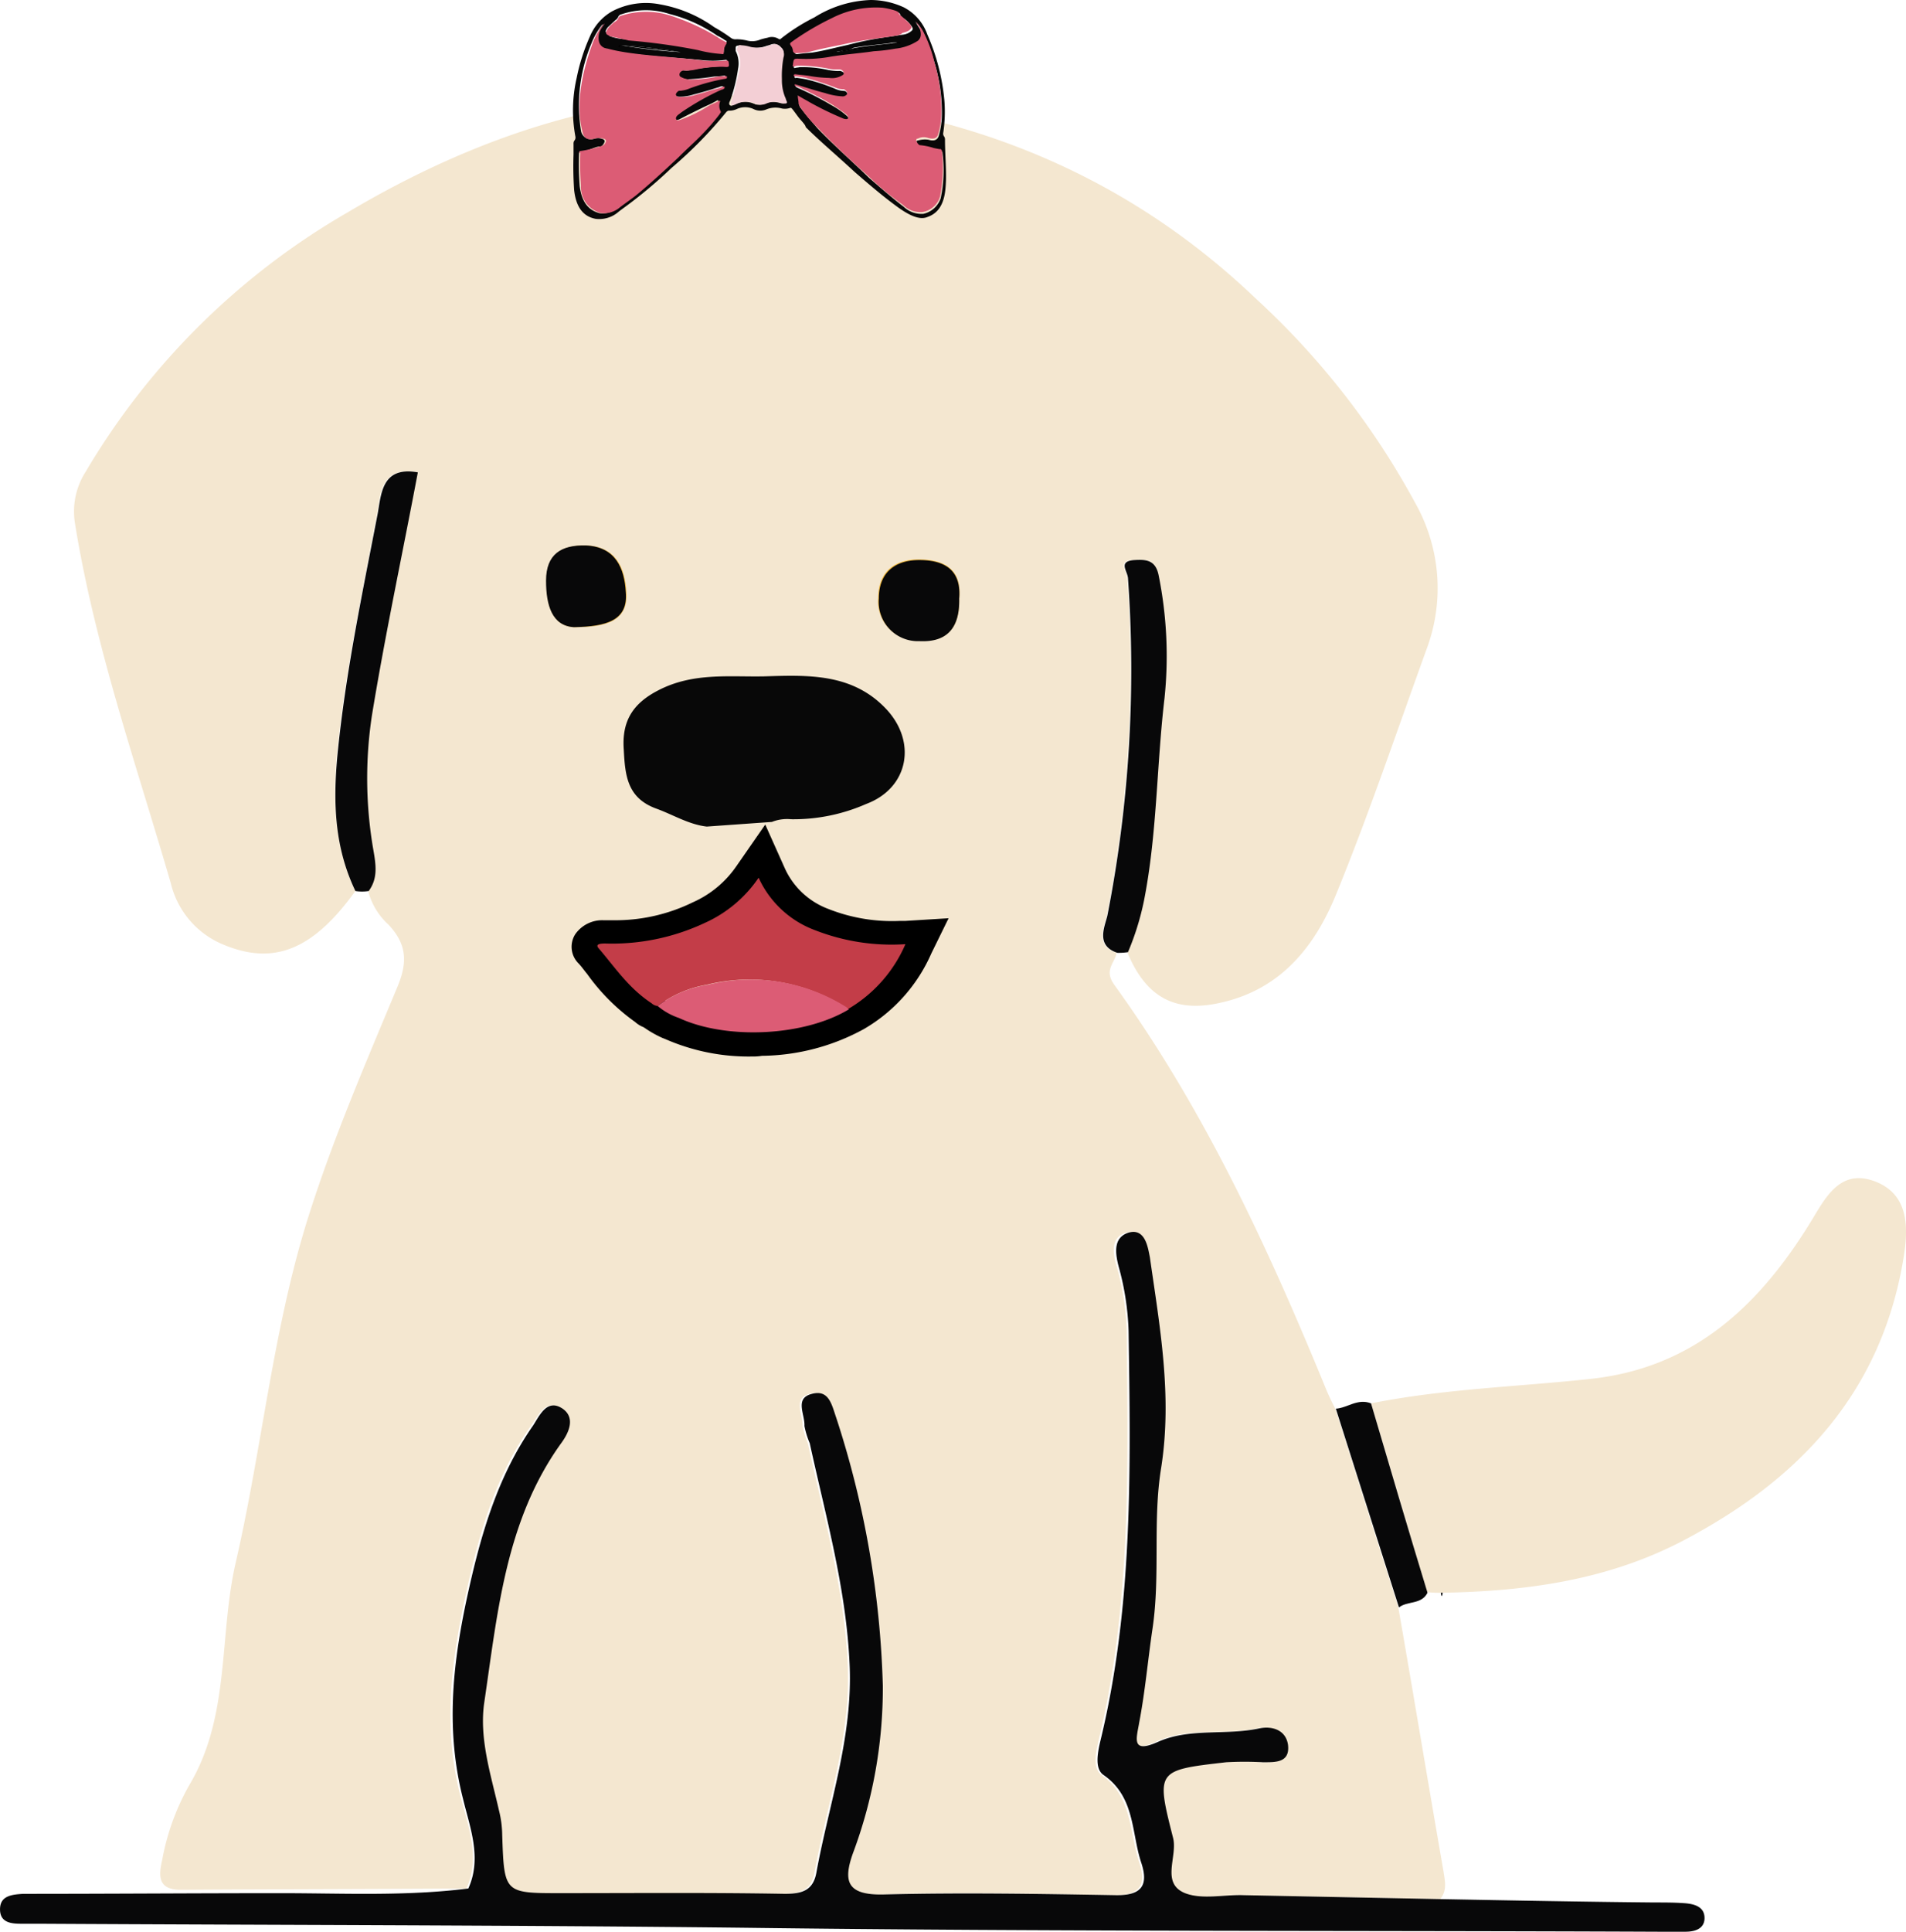 <svg xmlns="http://www.w3.org/2000/svg" width="179.342" height="181.68" viewBox="0 0 179.342 181.68">
  <g id="Group_306" data-name="Group 306" transform="translate(-1366.496 -570.62)">
    <path id="Path_534" data-name="Path 534" d="M1404.111,659.8c-4,5.563-7.688,7-12.375,5.063a8.343,8.343,0,0,1-5-5.813c-3.25-11.188-7.125-22.188-9-33.751a6.937,6.937,0,0,1,1-4.938,68.193,68.193,0,0,1,24.626-24.376c12.313-7.313,25.563-11.688,39.876-10.938,17.313.938,32.876,6.875,45.626,19.063a73.673,73.673,0,0,1,15,19.251,16.305,16.305,0,0,1,1.063,13.625c-2.812,7.75-5.438,15.563-8.563,23.188-2,4.875-5.187,8.875-10.813,10.125-4.313,1-7.063-.5-8.813-4.75a25.308,25.308,0,0,0,1.5-4.813c1.188-6.313,1.125-12.688,1.938-19.063a38.192,38.192,0,0,0-.562-11.625c-.312-1.5-1.25-1.438-2.313-1.375-1.5.063-.625,1-.562,1.688a120.19,120.19,0,0,1-1.937,31.751c-.25,1.125-1.125,2.813.938,3.5-.187,1-1.25,1.625-.187,3.063,8.438,11.688,14.438,24.688,19.875,37.938.25.625.563,1.25.875,1.875,2,6.25,3.938,12.438,5.938,18.688,1.438,8.25,2.813,16.563,4.25,24.813.125.875.375,1.813-.312,2.625l-18.688-.375c-1.875-.062-3.875.5-5.5-.187-2.312-.937-.687-3.438-1.125-5.188-1.625-6.313-1.562-6.375,5-7.125a21.044,21.044,0,0,1,3.438,0c1.188,0,2.563.125,2.375-1.625-.187-1.375-1.437-1.813-2.687-1.562-3.125.688-6.5-.125-9.5,1.25-2.625,1.188-2.062-.312-1.812-1.813.563-2.937.813-5.875,1.25-8.813.75-5.063,0-10.188.813-15.125,1.063-6.75-.187-13.25-1.062-19.813-.125-.938-.437-2.688-2-2.313-1.437.375-1.375,1.75-.937,3.188a24.539,24.539,0,0,1,.938,6.063c.125,12.875.438,25.751-2.625,38.439-.25,1.063-.625,2.688.25,3.313,2.938,2.063,2.625,5.438,3.563,8.25.75,2.25-.062,3.125-2.5,3.063-7.25-.125-14.563-.312-21.813-.062-3.375.063-3.75-1.187-2.813-3.875a44.089,44.089,0,0,0,2.813-15.75,88.815,88.815,0,0,0-4.375-25.188c-.375-1.25-.687-2.75-2.375-2.25-1.562.438-.562,1.938-.625,3a9.534,9.534,0,0,0,.5,1.625c1.5,6.875,3.438,13.688,3.75,20.813.313,6.813-1.937,13.063-3.125,19.563-.312,1.75-1.437,2-3,2-7-.062-14.063-.062-21.063-.062-5.313,0-5.313,0-5.5-5.438a15.473,15.473,0,0,0-.312-2.375c-.75-3.375-1.875-6.813-1.375-10.125,1.25-8.375,2-17,7.188-24.313.75-1,1.438-2.5.188-3.313-1.437-1-2.125.688-2.812,1.625-3.5,4.938-5,10.625-6.25,16.438-1.312,6.188-2,12.313-.312,18.625.688,2.625,1.813,5.563.5,8.438-8.938.063-17.938.063-26.876.125-2.25,0-2.062-1.437-1.75-2.813a22.317,22.317,0,0,1,2.563-7.063c3.875-6.5,2.75-14.063,4.375-21,2.5-10.875,3.5-22.126,6.938-32.813,2.313-7.25,5.375-14.313,8.313-21.376.938-2.313.75-3.938-.875-5.688a6.5,6.5,0,0,1-1.937-3.188c.875-1.25.688-2.438.438-3.875a39.289,39.289,0,0,1-.125-12.688c1.188-7.625,2.813-15.25,4.313-22.813-3.5-.625-3.438,2.125-3.813,4.063-1.437,7.438-3,14.875-3.75,22.5C1401.986,651.614,1402.173,655.739,1404.111,659.8Z" transform="translate(-4.174 -5.38)" fill="#f4e7d0"/>
    <g id="Group_302" data-name="Group 302" transform="translate(1420.406 570.62)">
      <g id="Group_301" data-name="Group 301" transform="translate(0)">
        <path id="Path_535" data-name="Path 535" d="M1474.054,581.75c-.223-.277-.446-.613-.671-.884-.074-.07-.075-.131-.224-.088a1.5,1.5,0,0,1-.748.047,2.258,2.258,0,0,0-1.5.1,1.443,1.443,0,0,1-1.2-.062,1.887,1.887,0,0,0-1.575.026,1.634,1.634,0,0,1-.747.137.472.472,0,0,0-.224.149,40.338,40.338,0,0,1-5.134,5.234,43.972,43.972,0,0,1-3.493,3.007c-.475.377-1.01.75-1.469,1.1a2.759,2.759,0,0,1-2.173.689c-1.237-.229-1.859-1.164-2.034-2.705a32.394,32.394,0,0,1-.057-3.354c0-.3,0-.669,0-.974a.562.562,0,0,1,.057-.3.453.453,0,0,0,.116-.418,13.589,13.589,0,0,1,.115-5.473,18.433,18.433,0,0,1,1.25-3.927,4.905,4.905,0,0,1,2.073-2.359,6.831,6.831,0,0,1,4.548-.659,12.465,12.465,0,0,1,5.084,2.143,15.226,15.226,0,0,1,1.564,1,.717.717,0,0,0,.524.132,4.412,4.412,0,0,1,.974.117,1.984,1.984,0,0,0,1.276-.089,6.365,6.365,0,0,1,.676-.171,1.217,1.217,0,0,1,1.05.115c.151.072.15.011.225-.043a17.882,17.882,0,0,1,3.125-1.981,10.622,10.622,0,0,1,5.316-1.639,7.536,7.536,0,0,1,3.1.689,4.6,4.6,0,0,1,2.214,2.546,19.877,19.877,0,0,1,1.606,6.2,13.39,13.39,0,0,1-.115,3.115.455.455,0,0,0,.058.239.5.5,0,0,1,.115.357c0,1.462.173,3.1.058,4.443-.116,1.6-.683,2.469-1.721,2.824-.733.307-1.743-.15-3-1.093-1.33-.98-2.58-2.061-3.856-3.164-1.564-1.458-3.175-2.8-4.585-4.2C1474.646,582.4,1474.352,582.1,1474.054,581.75Zm10.855-9.18.064.107c.127.215.315.479.441.7a1.042,1.042,0,0,1-.125,1.244,3.662,3.662,0,0,1-2.131.743,11.919,11.919,0,0,1-2.032.235c-1.244.193-2.523.3-3.978.492a20.057,20.057,0,0,1-2.945.2c-.669-.041-.669-.034-.67.512a.441.441,0,0,0,0,.061c0,.122,0,.182.149.142s.225-.03.373-.068a10.749,10.749,0,0,1,2.729.269,6.318,6.318,0,0,0,.945.092.557.557,0,0,1,.5.164.241.241,0,0,1-.072.4,3.1,3.1,0,0,1-1.231.234c-.51-.02-1.171-.119-1.762-.174-.443-.089-.964-.115-1.336-.167-.149-.021-.223-.031-.224.091,0,.183.149.081.224.092.223.031.521.078.818.131a16.6,16.6,0,0,1,2.789.906,2.176,2.176,0,0,0,.795.191.318.318,0,0,1,.287.159c.071.086.143.233.071.329a.518.518,0,0,1-.358.181,4.877,4.877,0,0,1-1.669-.314c-.878-.226-1.691-.578-2.659-.781-.074-.011-.148-.082-.224-.031,0,.061.075.071.149.143a27.629,27.629,0,0,1,3.244,1.661,8.045,8.045,0,0,1,1.445,1c.214.2.286.407.071.452-.071.036-.215-.014-.359-.063-1.079-.485-2.177-1.012-3.214-1.576-.3-.179-.741-.378-1.039-.6,0,.244.15.571.074.742a.514.514,0,0,0,.149.328c.447.617,1.038,1.277,1.554,1.881,1.473,1.544,3.213,3.068,4.883,4.69,1.043.9,2.132,1.855,3.24,2.7a2.426,2.426,0,0,0,1.845.663,2.226,2.226,0,0,0,1.626-1.452,12.713,12.713,0,0,0,.175-4.279c0-.061,0-.061-.058-.117s-.058-.056-.117-.05c-.117.072-.293.028-.591-.116a3.027,3.027,0,0,0-1.284-.273.473.473,0,0,1-.314-.3c-.126-.216-.064-.291,0-.3l.126-.027a2.242,2.242,0,0,1,.928-.051c.548.156.841.006.959-.373a7.512,7.512,0,0,0,.292-2.039,16.074,16.074,0,0,0-.649-4.681,21.066,21.066,0,0,0-1.094-2.994,3.008,3.008,0,0,0-.626-.847l-.19-.262Zm-31.525,12.264c0,.061-.059.116-.059.177a27.041,27.041,0,0,0,.059,3.113c.179,1.424.758,2.259,1.885,2.551a2.321,2.321,0,0,0,1.8-.581c.46-.353.995-.725,1.47-1.1,1.426-1.13,2.7-2.383,4-3.6.793-.686,1.523-1.432,2.259-2.209a9.006,9.006,0,0,0,1.628-1.9c.075-.072.148-.145.074-.255-.15-.221-.074-.537-.074-.841,0-.122,0-.183-.149-.1a9.348,9.348,0,0,1-.963.482c-.886.426-1.692.818-2.558,1.276-.144.046-.361.117-.432-.041s.072-.329.216-.438.288-.216.434-.321a23.106,23.106,0,0,1,3.6-2.041c.074-.011.149-.083.224-.094s.075-.071.074-.132-.076-.051-.149-.04c-.148.022-.224.094-.372.117q-1.115.362-2.214.643a4.3,4.3,0,0,1-1.382.214c-.144-.016-.36-.005-.432-.163-.071-.1,0-.182.072-.268s.216-.194.289-.156a2.366,2.366,0,0,0,.87-.2,12.161,12.161,0,0,1,3.393-.949c.148-.02.15-.081.149-.141,0-.123-.076-.112-.149-.1a5.945,5.945,0,0,1-.892.077,20.549,20.549,0,0,1-2.5.263,1.386,1.386,0,0,1-.87-.286.243.243,0,0,1,0-.366.472.472,0,0,1,.434-.2,1.811,1.811,0,0,0,.874-.063,21.419,21.419,0,0,1,2.732-.311c.67.028.671-.026.522-.5,0-.121-.075-.113-.224-.093a8.591,8.591,0,0,1-2.149.017c-3.618-.36-6.745-.413-9.028-1.071a1.025,1.025,0,0,1-.756-.592,1.645,1.645,0,0,1,.25-1.349c.064-.109.189-.264.252-.371l-.126.094a6.9,6.9,0,0,0-.994,1.758,15.019,15.019,0,0,0-.961,8.211.954.954,0,0,0,1.207.724,1.218,1.218,0,0,1,.938.069c.064.076.127.151,0,.366s-.252.309-.378.283C1454.766,584.414,1453.971,584.952,1453.385,584.834Zm29.305-10.783c.335-.052.8-.135,1.19-.182a1.5,1.5,0,0,0,.775-.385c.127-.152.065-.259-.128-.517a2.868,2.868,0,0,0-.712-.663c-.131-.085-.261-.229-.263-.29a.289.289,0,0,0-.263-.225,6.5,6.5,0,0,0-1.274-.306,9.86,9.86,0,0,0-4.722.933,25.292,25.292,0,0,0-3.835,2.246c-.15.1-.149.164-.075.3a.75.75,0,0,1,.224.577c0,.122.149.2.3.163q.671-.084,1.336-.133c1.182-.187,2.276-.489,3.351-.719A32.327,32.327,0,0,1,1482.69,574.051Zm-26.468-.027a4.815,4.815,0,0,0,1.776.284,57.237,57.237,0,0,1,6.5.9,20.828,20.828,0,0,0,2.219.366c.149.039.224.03.224-.153a1.386,1.386,0,0,1,.224-.761c.075-.131.076-.192-.075-.234a4.641,4.641,0,0,0-.744-.44,13.974,13.974,0,0,0-4.529-2.055,7.081,7.081,0,0,0-4.485.03.417.417,0,0,0-.329.267.635.635,0,0,1-.262.291c-.2.189-.454.424-.711.666-.193.258-.255.426-.128.517C1455.965,573.837,1456.093,573.868,1456.222,574.023Zm16.115,1.069a.83.83,0,0,0-1.05-.246c-.149.055-.225.052-.375.109a2.828,2.828,0,0,1-1.651.076c-.226-.052-.524-.1-.825-.135-.3.023-.375.031-.374.275v.243a2.582,2.582,0,0,1,.224,1.687,15.093,15.093,0,0,1-.748,3c-.075.13-.149.321,0,.426s.3-.032.449-.107a2.12,2.12,0,0,1,1.8-.041c.076,0,.076.06.15.058a1.353,1.353,0,0,0,.826-.059,1.907,1.907,0,0,1,1.2-.131c.15.009.3.082.449.094.225.019.3-.033.3-.216a.833.833,0,0,0-.15-.379,4.24,4.24,0,0,1-.3-1.67,18.86,18.86,0,0,1,.15-2.059A.64.64,0,0,0,1472.337,575.093Zm5.68.288a.119.119,0,0,0,.144.047c1.513-.233,3.051-.39,4.328-.639.336-.054.669-.037.866-.279,0,0,.066-.02.066.041l.066.1s0,.061-.066.019a1.394,1.394,0,0,0-.731-.012c-1.073.174-2.248.213-3.528.456A2.536,2.536,0,0,1,1478.017,575.38Zm-15.122.146a52.412,52.412,0,0,0-5.563-.641A46.921,46.921,0,0,0,1462.894,575.526Zm14.543-.022c.073-.039.29.027.434-.048C1477.655,575.386,1477.583,575.548,1477.438,575.5Zm-.363.138v-.122l.073.021v.061C1477.148,575.724,1477.148,575.723,1477.075,575.642Zm-19.875-.8v.061c-.068.1-.067.1-.132.082,0-.061,0-.061,0-.122C1457.134,574.824,1457.134,574.825,1457.2,574.844Zm5.767.721Zm-7.193-2.808Z" transform="translate(-1452.749 -570.62)" fill="#080808"/>
        <path id="Path_536" data-name="Path 536" d="M1497.443,573.889a4.527,4.527,0,0,1,.626.844,12.076,12.076,0,0,1,1.1,2.99,15.5,15.5,0,0,1,.65,4.678,6.843,6.843,0,0,1-.294,2.04c-.117.5-.534.487-.961.376a1.2,1.2,0,0,0-.931.055l-.125.027a.265.265,0,0,0,0,.3c.127.216.251.311.314.3a6.038,6.038,0,0,1,1.286.268c.18.038.358.076.593.113,0-.061.058-.006.117.05a.181.181,0,0,1,.058.117,14.454,14.454,0,0,1-.175,4.28,2.078,2.078,0,0,1-1.631,1.458,2.3,2.3,0,0,1-1.847-.656,26.131,26.131,0,0,1-3.245-2.692c-1.814-1.611-3.415-3.128-4.887-4.675a10.058,10.058,0,0,1-1.555-1.876c-.074-.133-.149-.205-.149-.327,0-.244-.073-.437-.074-.742.373.236.744.422,1.039.6a29.747,29.747,0,0,0,3.216,1.566.77.77,0,0,0,.359.062c.216-.046.142-.255-.072-.452-.43-.332-.936-.675-1.446-1-1.093-.611-2.2-1.2-3.245-1.651-.075-.011-.149-.021-.149-.142.074-.051.149.02.224.031.893.252,1.708.531,2.66.773a6.2,6.2,0,0,0,1.669.308.521.521,0,0,0,.359-.182c.07-.1.072-.158-.072-.329-.071-.086-.216-.2-.287-.159a1.941,1.941,0,0,1-.8-.189,27.628,27.628,0,0,0-2.791-.9c-.222-.039-.519-.087-.818-.129-.074-.01-.225.031-.224-.091s.149-.1.224-.092c.447.061.966.09,1.336.163a11.956,11.956,0,0,0,1.763.169,1.86,1.86,0,0,0,1.232-.239c.144-.074.215-.171.072-.4-.143-.169-.288-.156-.505-.162a2.807,2.807,0,0,1-.946-.089,15.2,15.2,0,0,0-2.73-.261.79.79,0,0,0-.373.069c-.149.041-.224-.029-.149-.141a.309.309,0,0,0,0-.061c.074-.537.076-.542.671-.514a12.761,12.761,0,0,0,2.946-.211c1.383-.219,2.739-.311,3.981-.5a16.409,16.409,0,0,0,2.034-.242,4.8,4.8,0,0,0,2.135-.751c.252-.236.376-.565.126-1.245,0-.061-.189-.266-.314-.541C1497.442,573.95,1497.443,573.95,1497.443,573.889Z" transform="translate(-1465.156 -571.846)" fill="#dc5c75"/>
        <path id="Path_537" data-name="Path 537" d="M1453.743,586.179a11.442,11.442,0,0,0,2.01-.468.53.53,0,0,0,.38-.281c.127-.214.062-.289,0-.366a1.6,1.6,0,0,0-.941-.076c-.741.231-1.092-.046-1.212-.733-.524-2.118-.253-4.867.966-8.2a5.938,5.938,0,0,1,1-1.751c.064-.046.064-.107.127-.092-.064.107-.19.261-.252.369a1.63,1.63,0,0,0-.251,1.348.859.859,0,0,0,.759.6c2.359.636,5.429.694,9.048,1.13a12.881,12.881,0,0,0,2.151,0c.149-.019.151.042.224.094.076.541.074.536-.522.493a11.912,11.912,0,0,0-2.734.294,3.9,3.9,0,0,1-.875.057.47.47,0,0,0-.434.194.33.33,0,0,0,0,.366,2.1,2.1,0,0,0,.871.291,12.966,12.966,0,0,0,2.5-.247,3.98,3.98,0,0,1,.893-.072c.075-.009.149-.019.149.1s-.074.131-.149.141a18.943,18.943,0,0,0-3.4.927,2.584,2.584,0,0,1-.871.2c-.071-.038-.216.069-.288.154s-.143.231-.073.268c.072.159.216.172.433.165a4.3,4.3,0,0,0,1.384-.2c.807-.2,1.474-.452,2.216-.629.149-.023.222-.1.372-.116.074-.011.149-.082.149.041,0,.061,0,.121-.074.132a.358.358,0,0,1-.224.092,25.254,25.254,0,0,0-3.605,2.019c-.145.1-.289.211-.434.318s-.287.277-.216.436.216.111.433.043a12.731,12.731,0,0,0,2.561-1.259c.3-.181.666-.307.964-.476.148-.084.224-.034.148.1a1.122,1.122,0,0,0,.075.842c.075.111-.074.194-.075.255a19.687,19.687,0,0,1-1.629,1.886c-.736.772-1.468,1.393-2.262,2.2-1.3,1.213-2.573,2.4-4,3.578-.477.374-1.013.743-1.474,1.092a2.313,2.313,0,0,1-1.806.568,2.512,2.512,0,0,1-1.892-2.565,26.747,26.747,0,0,1-.059-3.113C1453.683,586.355,1453.684,586.355,1453.743,586.179Z" transform="translate(-1453.107 -571.965)" fill="#dc5c75"/>
        <path id="Path_538" data-name="Path 538" d="M1494.95,574.468c-1.34.2-2.736.353-4.242.682-1.076.237-2.171.424-3.355.74a5.14,5.14,0,0,1-1.336.142c-.149.04-.223-.031-.3-.162a.976.976,0,0,0-.224-.576c-.076-.131-.074-.192.075-.3a25.379,25.379,0,0,1,3.838-2.269,9.024,9.024,0,0,1,4.732-.963,6.5,6.5,0,0,1,1.277.3c.134.081.2.061.264.224a.618.618,0,0,0,.263.288c.262.229.458.42.714.658.256.3.257.424.128.516-.128.214-.45.3-.777.391C1495.814,574.377,1495.353,574.393,1494.95,574.468Z" transform="translate(-1465.01 -571.037)" fill="#dc5c75"/>
        <path id="Path_539" data-name="Path 539" d="M1458.1,574.688c-.13-.094-.256-.125-.321-.2-.064-.137,0-.3.128-.517a2.889,2.889,0,0,1,.711-.666c.131-.086.261-.229.262-.291a.418.418,0,0,1,.329-.267,7.59,7.59,0,0,1,4.484-.03,20.827,20.827,0,0,1,4.529,2.055,6.029,6.029,0,0,0,.745.44c.149.041.151.1.075.234a1.238,1.238,0,0,0-.224.761c0,.183-.074.193-.224.153a11.927,11.927,0,0,1-2.219-.366,57.268,57.268,0,0,0-6.5-.9C1459.2,574.928,1458.613,574.82,1458.1,574.688Z" transform="translate(-1454.625 -571.285)" fill="#dc5c75"/>
        <path id="Path_540" data-name="Path 540" d="M1481.259,577.58a.9.9,0,0,1,.224.933,9.523,9.523,0,0,0-.15,2.058,4.263,4.263,0,0,0,.3,1.672c.075.129.076.252.15.381.074.191,0,.243-.3.214-.15-.013-.3-.086-.449-.1a1.83,1.83,0,0,0-1.2.124,1.307,1.307,0,0,1-.826.054c-.074,0-.151,0-.15-.059a2.124,2.124,0,0,0-1.8.031c-.148.073-.373.157-.449.1-.15-.106,0-.244,0-.426.3-1.006.525-2,.748-2.991a2.593,2.593,0,0,0-.224-1.688.161.161,0,0,1,0-.244c.076-.25.148-.318.374-.273a3.393,3.393,0,0,1,.825.139,2.829,2.829,0,0,0,1.652-.065.845.845,0,0,1,.375-.107C1480.658,577.171,1480.885,577.245,1481.259,577.58Z" transform="translate(-1461.671 -573.107)" fill="#f3cfd5"/>
        <path id="Path_541" data-name="Path 541" d="M1493.176,577.738c.36-.066.861-.132,1.217-.238,1.207-.206,2.386-.313,3.523-.444a1.207,1.207,0,0,1,.73.015c.066.041.066-.02.066-.02a.128.128,0,0,0-.066-.1l-.066-.041a1.706,1.706,0,0,1-.865.276c-1.276.249-2.74.364-4.323.626C1493.32,577.786,1493.248,577.823,1493.176,577.738Z" transform="translate(-1467.908 -572.978)"/>
        <path id="Path_542" data-name="Path 542" d="M1465.644,578.084c-2.1-.2-3.908-.374-5.562-.641A52.123,52.123,0,0,1,1465.644,578.084Z" transform="translate(-1455.498 -573.179)"/>
        <path id="Path_543" data-name="Path 543" d="M1492.25,578.395c.144.044.218-.118.434-.048C1492.539,578.421,1492.323,578.356,1492.25,578.395Z" transform="translate(-1467.561 -573.511)"/>
        <path id="Path_544" data-name="Path 544" d="M1491.669,578.617c.072.021.072.082.146.042V578.6s-.073-.082-.073-.021C1491.669,578.557,1491.669,578.617,1491.669,578.617Z" transform="translate(-1467.343 -573.596)"/>
        <path id="Path_545" data-name="Path 545" d="M1459.773,577.372c-.068-.02-.067-.019-.132.083,0,0-.067.1,0,.122s.066.019.132-.082Z" transform="translate(-1455.323 -573.148)"/>
        <path id="Path_546" data-name="Path 546" d="M1469.1,578.531Z" transform="translate(-1458.879 -573.587)"/>
      </g>
    </g>
    <g id="Group_305" data-name="Group 305" transform="translate(1420.28 648.172)">
      <g id="Group_303" data-name="Group 303" transform="translate(0)">
        <path id="Path_547" data-name="Path 547" d="M1470.712,700.713a9.436,9.436,0,0,0,5.313,4.938,18.475,18.475,0,0,0,7.938,1.313h.563a13.05,13.05,0,0,1-5.438,6.125,17.356,17.356,0,0,1-8.25,2.125,18.063,18.063,0,0,1-7.75-1.375,6.575,6.575,0,0,1-1.937-1.125h0a.931.931,0,0,1-.563-.25c-2.187-1.437-3.437-3.375-5-5.188-.25-.312.063-.375.438-.437h1.375a21,21,0,0,0,8.188-1.938,12.169,12.169,0,0,0,5.125-4.188m.375-3.313-1.813,2.625a11.275,11.275,0,0,1-4.437,3.688,18.32,18.32,0,0,1-7.438,1.75h-1.375c-1.187.063-1.75.5-1.938.938a1.447,1.447,0,0,0,.188,1.688,13.728,13.728,0,0,1,.875,1.125,19.328,19.328,0,0,0,4.375,4.375h0a7.215,7.215,0,0,0,.688.438,6.607,6.607,0,0,0,1.688.938,1.058,1.058,0,0,0,.313.125,19.357,19.357,0,0,0,8.625,1.563,19.776,19.776,0,0,0,9.188-2.438,14.588,14.588,0,0,0,6.063-6.813l1-2-2.625.125h-.5a17.081,17.081,0,0,1-7.125-1.188,8.05,8.05,0,0,1-4.5-4.188l-1.25-2.75Z" transform="translate(-1453.054 -695.712)" fill="#080808"/>
        <path id="Path_548" data-name="Path 548" d="M1469.581,716.513a19.521,19.521,0,0,1-8.188-1.625l-.312-.125a10.261,10.261,0,0,1-1.75-1,2.617,2.617,0,0,1-.813-.5,19.19,19.19,0,0,1-4.5-4.5c-.312-.375-.562-.75-.875-1.063a2.2,2.2,0,0,1-.25-2.688,3.092,3.092,0,0,1,2.625-1.313h1.375a16.556,16.556,0,0,0,7.063-1.687,9.787,9.787,0,0,0,4.125-3.438l2.688-3.875,1.875,4.188a7.306,7.306,0,0,0,4.063,3.75,16.3,16.3,0,0,0,6.75,1.125h.5l4.063-.25-1.625,3.313a15.313,15.313,0,0,1-6.375,7.125,20.407,20.407,0,0,1-9.563,2.5A4.753,4.753,0,0,1,1469.581,716.513Zm-8.625-5.625.25.25a5.24,5.24,0,0,0,1.313.813l.375.188a16.464,16.464,0,0,0,7.313,1.313,16.656,16.656,0,0,0,7.875-2.063,10.992,10.992,0,0,0,4.438-4.563,19,19,0,0,1-7.438-1.375,10.71,10.71,0,0,1-5.125-4.125,13.329,13.329,0,0,1-4.563,3.438,20.3,20.3,0,0,1-8.563,2h-.375c.062.063.125.125.125.188a16.3,16.3,0,0,0,3.875,3.875c.063.063.125.063.125.125Zm-6.75-4.875v.25A.19.19,0,0,1,1454.206,706.013Z" transform="translate(-1452.548 -694.7)"/>
      </g>
      <g id="Group_304" data-name="Group 304" transform="translate(2.428 5)">
        <path id="Path_549" data-name="Path 549" d="M1462.1,714.763a.931.931,0,0,1-.562-.25c-2.188-1.438-3.438-3.375-5-5.188-.312-.375.125-.438.625-.438a20.522,20.522,0,0,0,9.375-1.938,12.112,12.112,0,0,0,5.063-4.25,9.436,9.436,0,0,0,5.313,4.938,19.793,19.793,0,0,0,8.5,1.313,13.051,13.051,0,0,1-5.438,6.125c-.125-.062-.187-.187-.312-.25a16.847,16.847,0,0,0-12.938-2.063A10.666,10.666,0,0,0,1462.1,714.763Z" transform="translate(-1456.432 -702.7)" fill="#c33d48"/>
        <path id="Path_550" data-name="Path 550" d="M1465.5,720.524a10.54,10.54,0,0,1,4.75-2,16.894,16.894,0,0,1,12.938,2.063c.125.063.188.188.313.25-4.25,2.563-11.563,2.875-16,.813A6.181,6.181,0,0,1,1465.5,720.524Z" transform="translate(-1459.832 -708.461)" fill="#dc5c75"/>
      </g>
    </g>
    <path id="Path_551" data-name="Path 551" d="M1476.137,685.805a17.007,17.007,0,0,0,7.063-1.438c4-1.5,4.813-5.875,1.813-9-3.188-3.313-7.313-3.125-11.438-3-3.312.062-6.687-.375-9.938,1.313-2.437,1.25-3.437,2.938-3.25,5.563.125,2.438.313,4.563,3.063,5.563,1.563.563,3.063,1.5,4.75,1.688l6.125-.437A3.851,3.851,0,0,1,1476.137,685.805Z" transform="translate(-35.199 -38.133)" fill="#080808"/>
    <path id="Path_552" data-name="Path 552" d="M1451.36,660.386c3.063,0,5.125-.563,4.938-3.313-.125-2.187-.937-4.25-3.75-4.375-2.312-.062-3.75.813-3.75,3.313C1448.735,658.261,1449.3,660.261,1451.36,660.386Z" transform="translate(-30.86 -30.777)" fill="#f8bf41"/>
    <path id="Path_553" data-name="Path 553" d="M1506.325,658.486c.25-2.438-1-3.625-3.625-3.688-2.562-.062-4,1.25-4,3.625a3.688,3.688,0,0,0,3.813,4C1505.138,662.611,1506.388,661.3,1506.325,658.486Z" transform="translate(-49.574 -31.565)" fill="#f8bf41"/>
    <path id="Path_554" data-name="Path 554" d="M1410.562,817.749c1.313-2.875.125-5.813-.5-8.438-1.625-6.375-1-12.438.313-18.625,1.25-5.813,2.813-11.5,6.25-16.438.625-.937,1.313-2.625,2.813-1.625,1.25.875.563,2.313-.187,3.313-5.188,7.25-5.938,15.875-7.188,24.313-.5,3.375.625,6.813,1.375,10.125a9.892,9.892,0,0,1,.313,2.375c.188,5.438.188,5.438,5.5,5.438,7,0,14.063-.062,21.063.063,1.563,0,2.688-.25,3-2,1.188-6.5,3.438-12.75,3.125-19.563-.312-7.125-2.25-13.938-3.75-20.813a8.085,8.085,0,0,1-.5-1.625c.063-1.063-.937-2.563.625-3,1.688-.5,1.938,1,2.375,2.25a88.813,88.813,0,0,1,4.375,25.188,44.337,44.337,0,0,1-2.813,15.75c-.937,2.625-.562,3.938,2.813,3.875,7.25-.187,14.563-.062,21.813.063,2.438.063,3.25-.812,2.5-3.062-.937-2.813-.562-6.188-3.563-8.25-.875-.625-.5-2.25-.25-3.313,3.063-12.688,2.813-25.563,2.625-38.438a25.478,25.478,0,0,0-.937-6.063c-.375-1.438-.437-2.75.938-3.188,1.563-.437,1.813,1.375,2,2.313.938,6.563,2.125,13.063,1.063,19.813-.813,5-.063,10.063-.813,15.125-.437,2.938-.687,5.875-1.25,8.813-.25,1.5-.813,3,1.813,1.813,3-1.312,6.313-.562,9.5-1.25,1.25-.25,2.5.188,2.688,1.563.188,1.688-1.187,1.625-2.375,1.625a31.536,31.536,0,0,0-3.438,0c-6.563.75-6.625.75-5,7.125.438,1.75-1.188,4.25,1.125,5.188,1.625.625,3.625.125,5.5.188l18.688.375c6.688.125,13.313.25,20,.313.938,0,1.875,0,2.75.063.938.062,2,.313,1.938,1.5-.062.938-.937,1.188-1.812,1.188h-2.437c-28.751-.125-57.5,0-86.19-.375-22.063-.25-44.064-.25-66.127-.375h-1.75c-.937,0-2-.062-2.062-1.25-.062-1.375,1.063-1.5,2.188-1.563,8.063,0,16.125-.062,24.188-.062C1398.624,818.186,1404.625,818.5,1410.562,817.749Z" transform="translate(0 -69.512)" fill="#080809"/>
    <path id="Path_555" data-name="Path 555" d="M1572.9,769.091c6.875-1.375,13.875-1.562,20.751-2.312,9.563-1.062,15.688-6.813,20.5-14.563,1.375-2.188,2.688-5.188,6-4.063,3.188,1.125,3.375,4,2.875,7.125-2.062,12.813-9.875,21.063-20.938,26.813-7.125,3.688-14.813,4.688-22.625,4.813h.188a12.043,12.043,0,0,1-1.5-.062C1576.4,780.967,1574.65,775.029,1572.9,769.091Z" transform="translate(-77.398 -66.48)" fill="#f4e7d0"/>
    <path id="Path_556" data-name="Path 556" d="M1418.87,681.023c-1.938-4.063-2.125-8.188-1.688-12.813.75-7.625,2.313-15.063,3.75-22.5.375-1.875.313-4.688,3.813-4.063-1.437,7.625-3.062,15.188-4.312,22.813a39.289,39.289,0,0,0,.125,12.688c.25,1.438.438,2.688-.437,3.875A4.194,4.194,0,0,1,1418.87,681.023Z" transform="translate(-18.933 -26.6)" fill="#080809"/>
    <path id="Path_557" data-name="Path 557" d="M1533.9,691.827c-2.062-.687-1.187-2.438-.937-3.5a120.185,120.185,0,0,0,1.938-31.751c-.062-.687-.937-1.562.563-1.687,1.063-.062,2-.062,2.313,1.375a38.387,38.387,0,0,1,.563,11.625c-.75,6.313-.687,12.75-1.937,19.063a25.307,25.307,0,0,1-1.5,4.813A5.721,5.721,0,0,1,1533.9,691.827Z" transform="translate(-62.272 -31.592)" fill="#080809"/>
    <path id="Path_558" data-name="Path 558" d="M1570.913,781.712c1.75,5.938,3.5,11.875,5.313,17.813-.563,1.125-1.875.75-2.688,1.375-2-6.25-3.937-12.438-5.938-18.688C1568.663,782.15,1569.663,781.212,1570.913,781.712Z" transform="translate(-75.411 -79.101)" fill="#080809"/>
    <path id="Path_559" data-name="Path 559" d="M1583.587,810.3h-.187C1583.462,810.737,1583.525,810.675,1583.587,810.3Z" transform="translate(-81.335 -89.876)" fill="#080809"/>
    <path id="Path_560" data-name="Path 560" d="M1451.325,660.386c-2.063-.125-2.625-2.063-2.625-4.375,0-2.5,1.438-3.375,3.75-3.313,2.813.125,3.625,2.188,3.75,4.375C1456.45,659.761,1454.388,660.323,1451.325,660.386Z" transform="translate(-30.825 -30.777)" fill="#080809"/>
    <path id="Path_561" data-name="Path 561" d="M1506.363,658.524c.063,2.813-1.187,4.125-3.75,4a3.688,3.688,0,0,1-3.812-4c0-2.375,1.438-3.688,4-3.625S1506.55,656.149,1506.363,658.524Z" transform="translate(-49.612 -31.602)" fill="#080809"/>
  </g>
</svg>
